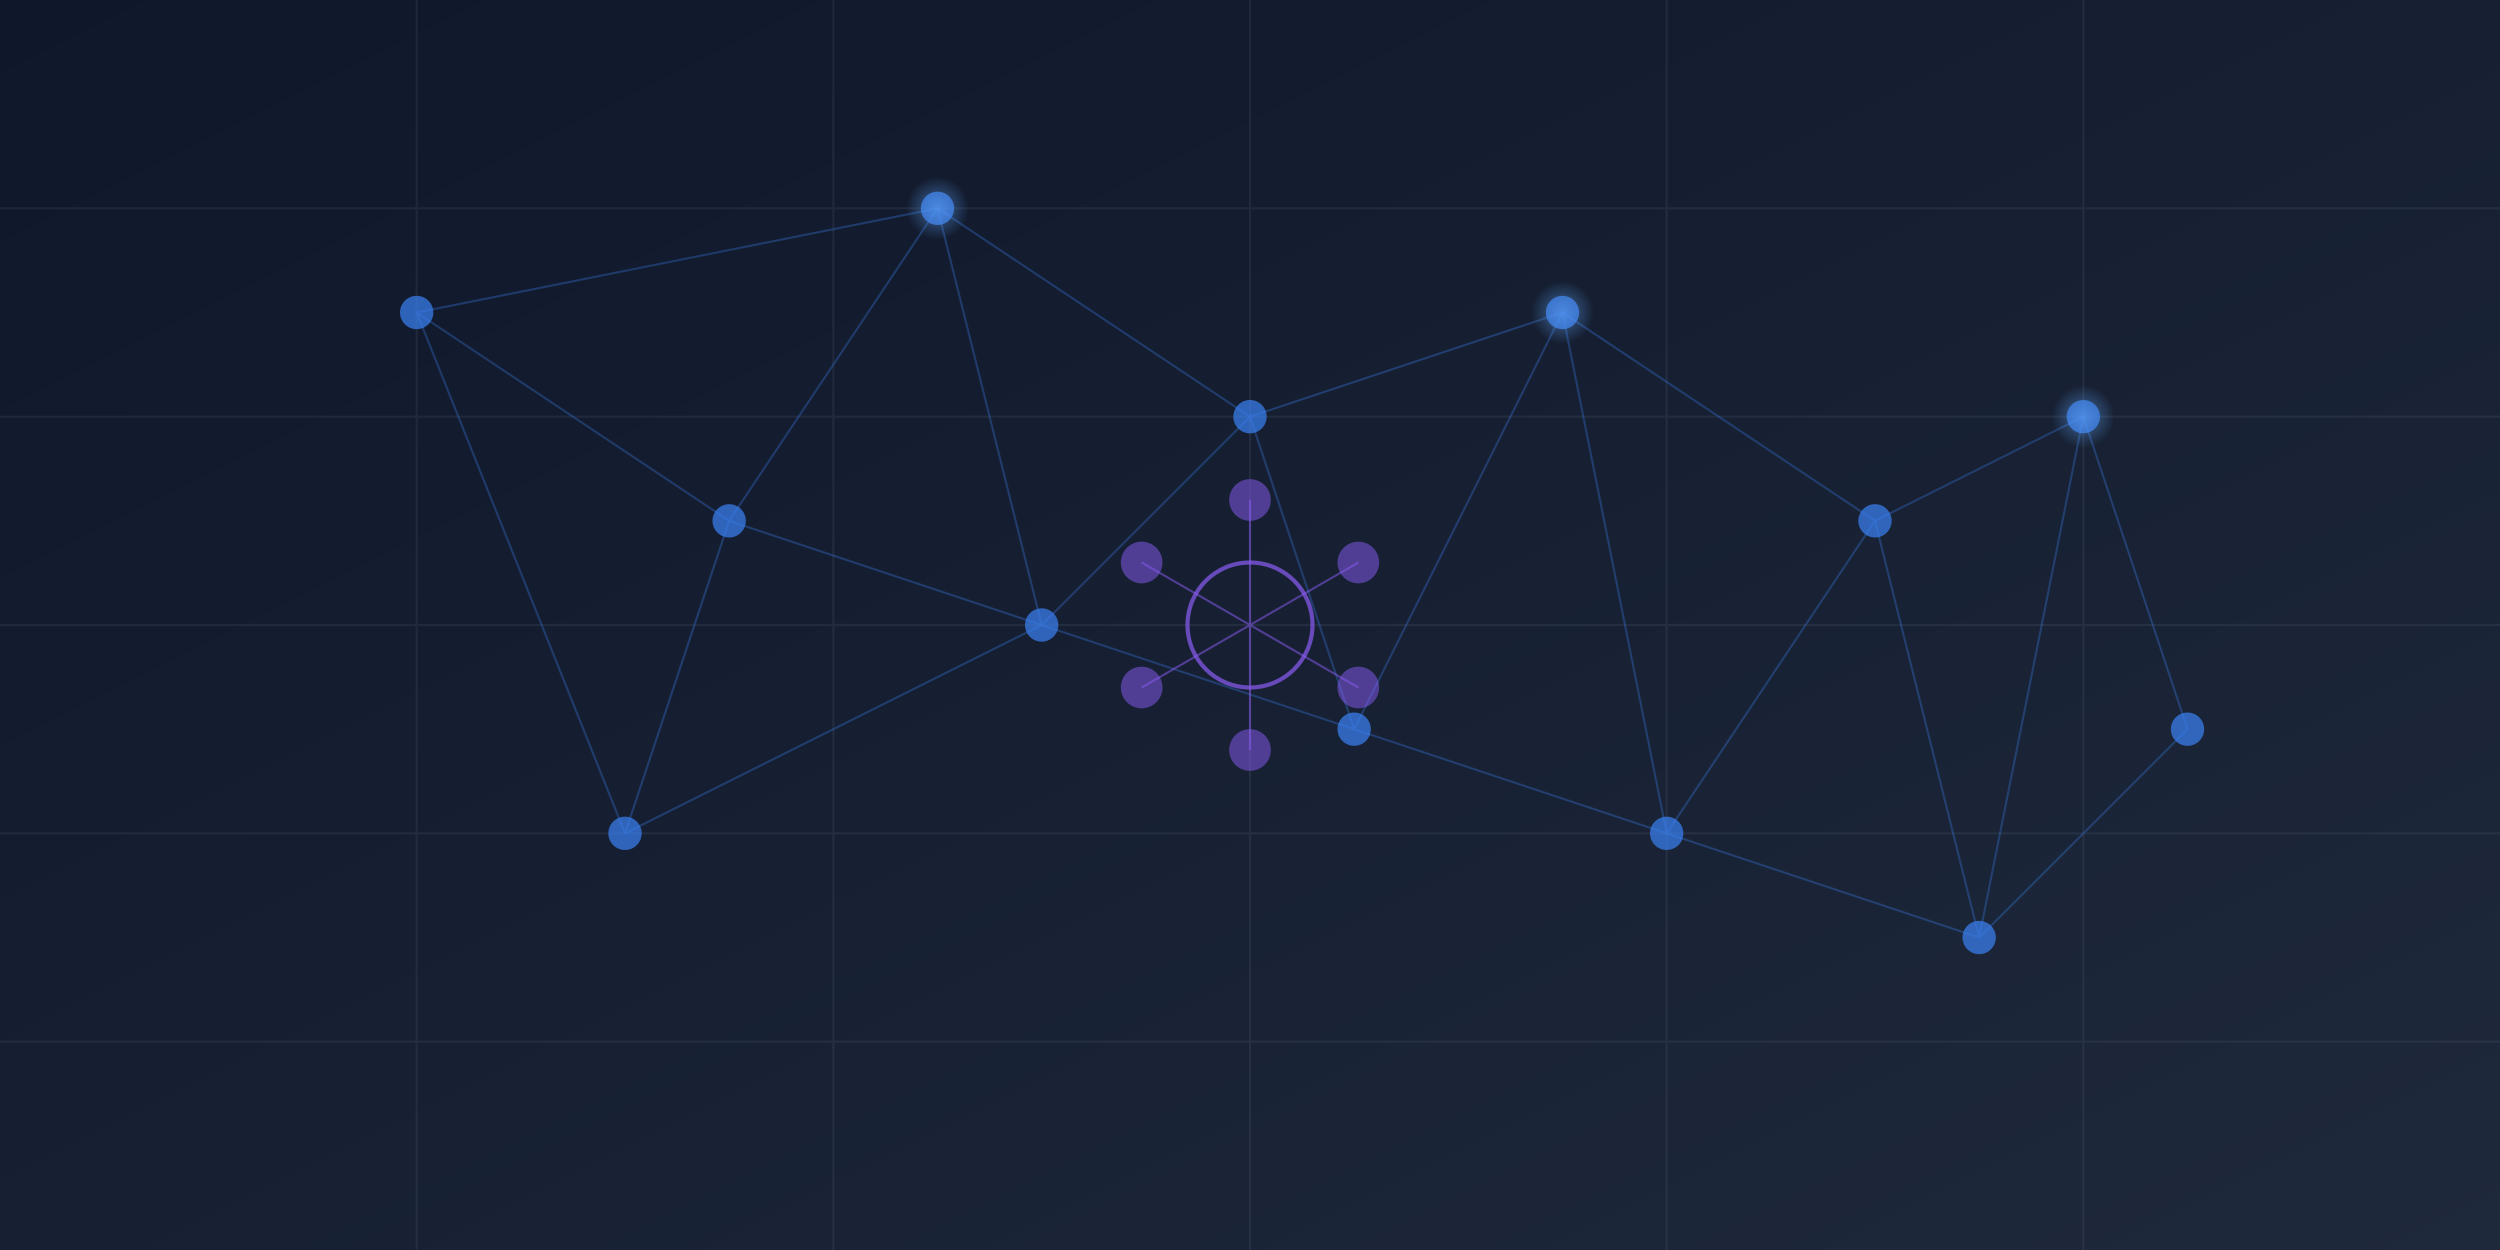 <?xml version="1.0" encoding="UTF-8" standalone="no"?>
<svg width="1200" height="600" viewBox="0 0 1200 600" xmlns="http://www.w3.org/2000/svg">
  <defs>
    <!-- Gradient for background -->
    <linearGradient id="bgGradient" x1="0%" y1="0%" x2="100%" y2="100%">
      <stop offset="0%" stop-color="#0f172a"/>
      <stop offset="100%" stop-color="#1e293b"/>
    </linearGradient>
    
    <!-- Particle glow -->
    <radialGradient id="particleGlow" cx="50%" cy="50%" r="50%" fx="50%" fy="50%">
      <stop offset="0%" stop-color="#60a5fa" stop-opacity="0.8"/>
      <stop offset="100%" stop-color="#60a5fa" stop-opacity="0"/>
    </radialGradient>
  </defs>
  
  <!-- Background -->
  <rect width="1200" height="600" fill="url(#bgGradient)"/>
  
  <!-- Abstract tech pattern -->
  <g opacity="0.1" stroke="#94a3b8" stroke-width="1">
    <!-- Horizontal lines -->
    <line x1="0" y1="100" x2="1200" y2="100"/>
    <line x1="0" y1="200" x2="1200" y2="200"/>
    <line x1="0" y1="300" x2="1200" y2="300"/>
    <line x1="0" y1="400" x2="1200" y2="400"/>
    <line x1="0" y1="500" x2="1200" y2="500"/>
    
    <!-- Vertical lines -->
    <line x1="200" y1="0" x2="200" y2="600"/>
    <line x1="400" y1="0" x2="400" y2="600"/>
    <line x1="600" y1="0" x2="600" y2="600"/>
    <line x1="800" y1="0" x2="800" y2="600"/>
    <line x1="1000" y1="0" x2="1000" y2="600"/>
  </g>
  
  <!-- Network nodes and connections -->
  <g>
    <!-- Connection lines -->
    <g stroke="#3b82f6" stroke-width="1" opacity="0.3">
      <line x1="200" y1="150" x2="350" y2="250"/>
      <line x1="200" y1="150" x2="450" y2="100"/>
      <line x1="200" y1="150" x2="300" y2="400"/>
      
      <line x1="350" y1="250" x2="450" y2="100"/>
      <line x1="350" y1="250" x2="500" y2="300"/>
      <line x1="350" y1="250" x2="300" y2="400"/>
      
      <line x1="450" y1="100" x2="600" y2="200"/>
      <line x1="450" y1="100" x2="500" y2="300"/>
      
      <line x1="500" y1="300" x2="600" y2="200"/>
      <line x1="500" y1="300" x2="650" y2="350"/>
      <line x1="500" y1="300" x2="300" y2="400"/>
      
      <line x1="600" y1="200" x2="750" y2="150"/>
      <line x1="600" y1="200" x2="650" y2="350"/>
      
      <line x1="650" y1="350" x2="750" y2="150"/>
      <line x1="650" y1="350" x2="800" y2="400"/>
      
      <line x1="750" y1="150" x2="900" y2="250"/>
      <line x1="750" y1="150" x2="800" y2="400"/>
      
      <line x1="800" y1="400" x2="900" y2="250"/>
      <line x1="800" y1="400" x2="950" y2="450"/>
      
      <line x1="900" y1="250" x2="1000" y2="200"/>
      <line x1="900" y1="250" x2="950" y2="450"/>
      
      <line x1="950" y1="450" x2="1000" y2="200"/>
      <line x1="950" y1="450" x2="1050" y2="350"/>
      
      <line x1="1000" y1="200" x2="1050" y2="350"/>
    </g>
    
    <!-- Nodes -->
    <g>
      <circle cx="200" cy="150" r="8" fill="#3b82f6" opacity="0.7"/>
      <circle cx="350" cy="250" r="8" fill="#3b82f6" opacity="0.7"/>
      <circle cx="450" cy="100" r="8" fill="#3b82f6" opacity="0.7"/>
      <circle cx="500" cy="300" r="8" fill="#3b82f6" opacity="0.7"/>
      <circle cx="600" cy="200" r="8" fill="#3b82f6" opacity="0.7"/>
      <circle cx="650" cy="350" r="8" fill="#3b82f6" opacity="0.7"/>
      <circle cx="750" cy="150" r="8" fill="#3b82f6" opacity="0.7"/>
      <circle cx="800" cy="400" r="8" fill="#3b82f6" opacity="0.7"/>
      <circle cx="900" cy="250" r="8" fill="#3b82f6" opacity="0.7"/>
      <circle cx="950" cy="450" r="8" fill="#3b82f6" opacity="0.7"/>
      <circle cx="1000" cy="200" r="8" fill="#3b82f6" opacity="0.7"/>
      <circle cx="1050" cy="350" r="8" fill="#3b82f6" opacity="0.7"/>
      <circle cx="300" cy="400" r="8" fill="#3b82f6" opacity="0.7"/>
    </g>
    
    <!-- Glowing particles -->
    <g>
      <circle cx="450" cy="100" r="15" fill="url(#particleGlow)" opacity="0.7"/>
      <circle cx="750" cy="150" r="15" fill="url(#particleGlow)" opacity="0.7"/>
      <circle cx="1000" cy="200" r="15" fill="url(#particleGlow)" opacity="0.7"/>
    </g>
  </g>
  
  <!-- Abstract AI/Data visualization elements -->
  <g transform="translate(600, 300)">
    <!-- Central node -->
    <circle cx="0" cy="0" r="30" fill="none" stroke="#8b5cf6" stroke-width="2" opacity="0.7"/>
    
    <!-- Orbiting elements -->
    <g>
      <circle cx="0" cy="-60" r="10" fill="#8b5cf6" opacity="0.5"/>
      <circle cx="52" cy="-30" r="10" fill="#8b5cf6" opacity="0.5"/>
      <circle cx="52" cy="30" r="10" fill="#8b5cf6" opacity="0.5"/>
      <circle cx="0" cy="60" r="10" fill="#8b5cf6" opacity="0.5"/>
      <circle cx="-52" cy="30" r="10" fill="#8b5cf6" opacity="0.5"/>
      <circle cx="-52" cy="-30" r="10" fill="#8b5cf6" opacity="0.5"/>
    </g>
    
    <!-- Connecting lines -->
    <g stroke="#8b5cf6" stroke-width="1" opacity="0.5">
      <line x1="0" y1="0" x2="0" y2="-60"/>
      <line x1="0" y1="0" x2="52" y2="-30"/>
      <line x1="0" y1="0" x2="52" y2="30"/>
      <line x1="0" y1="0" x2="0" y2="60"/>
      <line x1="0" y1="0" x2="-52" y2="30"/>
      <line x1="0" y1="0" x2="-52" y2="-30"/>
    </g>
  </g>
</svg>
